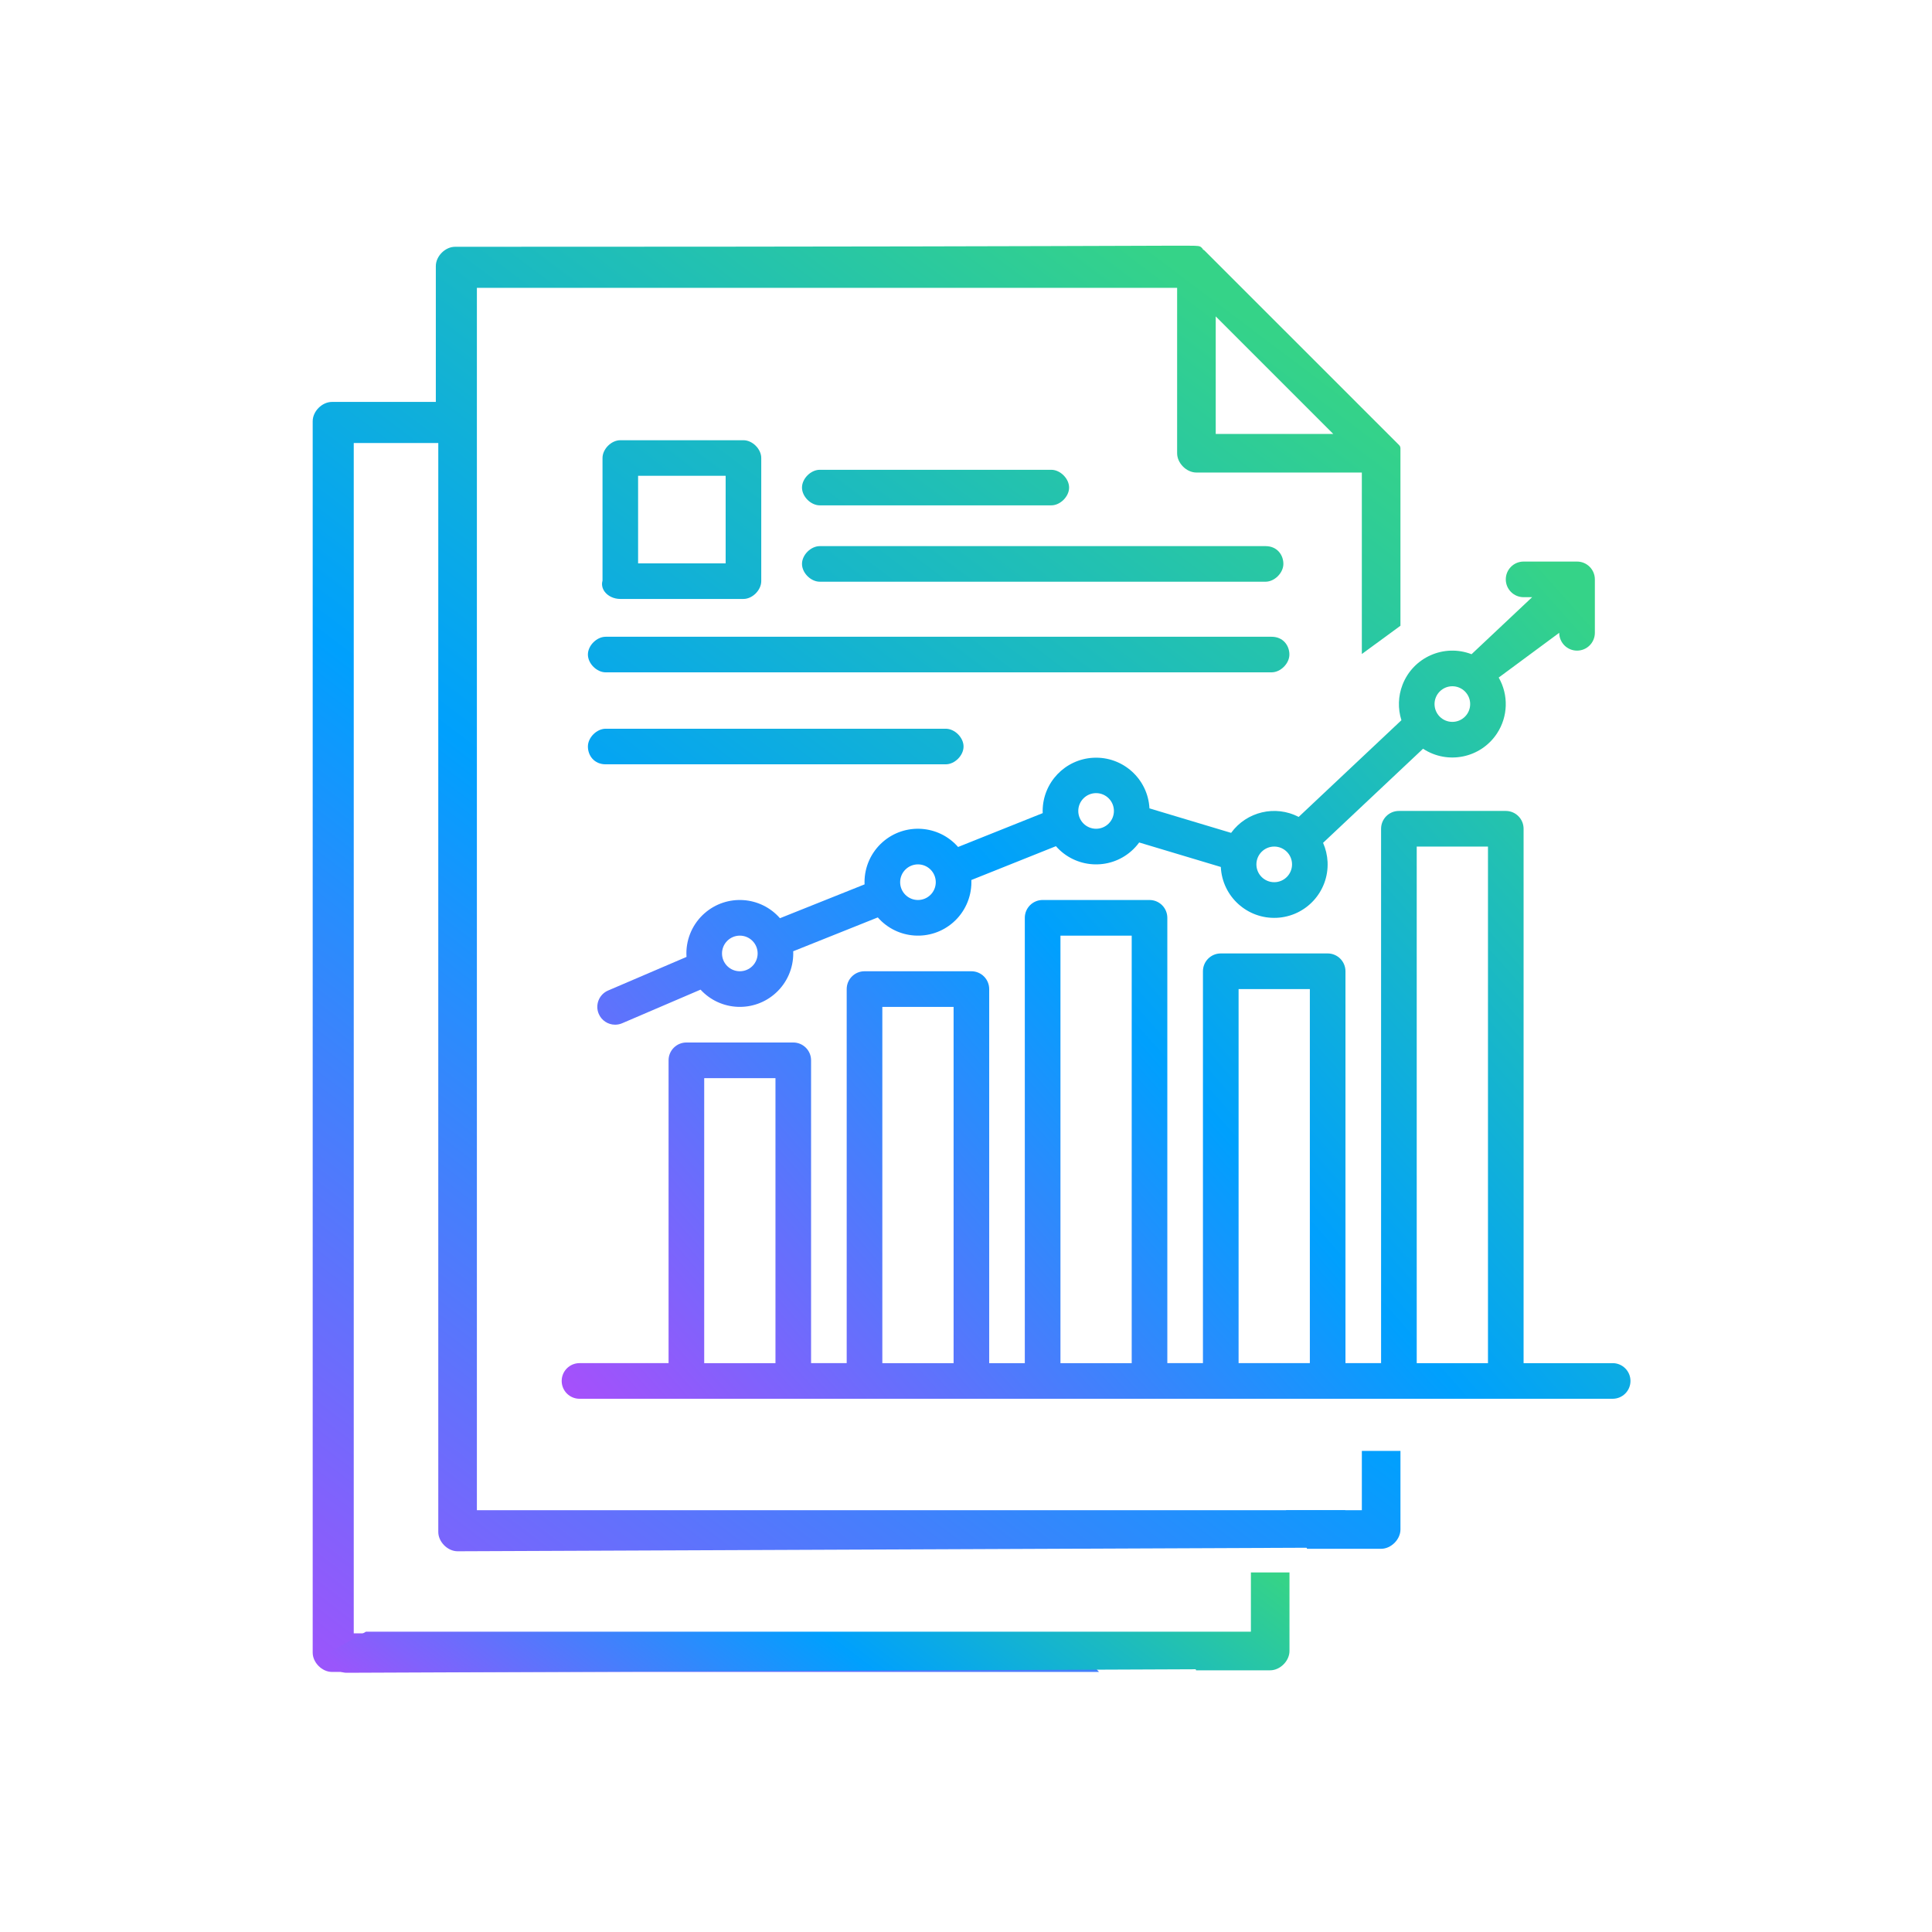 <svg width="173" height="173" viewBox="0 0 173 173" fill="none" xmlns="http://www.w3.org/2000/svg">
<path d="M121.946 135.229H115.137C115.964 136.247 116.613 137.416 117.039 138.686H123.674C124.563 138.686 125.403 137.847 125.403 136.959V129.921H121.946L121.946 135.229Z" fill="url(#paint0_linear_1360_81)"/>
<path d="M125.283 39.856L124.823 39.397C123.11 37.683 108.073 22.647 107.86 22.436C107.822 22.399 107.778 22.37 107.73 22.351C107.704 22.286 107.66 22.227 107.605 22.183C107.455 22.011 107.27 22.008 106.509 22.003C105.737 21.996 104.209 22.002 101.163 22.013C94.023 22.038 77.303 22.098 40.753 22.098C39.865 22.098 39.026 22.939 39.026 23.827V35.99H29.727C28.839 35.99 28 36.831 28 37.719V147.985C28 148.874 28.839 149.713 29.727 149.713H98.408C97.485 148.713 96.746 147.544 96.24 146.256H31.676V39.669H39.246V137.179C39.246 138.068 40.085 138.908 40.974 138.908L117.695 138.589C118.118 137.233 119.609 136.306 120.485 135.229H42.703V25.774H105.405V40.586C105.405 41.474 106.244 42.313 107.133 42.313H121.945V58.563L125.402 56.033V40.145C125.402 40.036 125.359 39.933 125.283 39.856ZM108.862 38.858V28.332L119.387 38.858H108.862Z" fill="url(#paint1_linear_1360_81)"/>
<path d="M55.544 53.363H66.571C67.235 53.363 67.895 52.699 67.895 52.039V41.012C67.895 40.352 67.235 39.69 66.571 39.69H55.544C54.884 39.69 54.222 40.35 54.222 41.012V52.038C54.002 52.7 54.663 53.363 55.544 53.363ZM56.868 42.336H65.248V50.716H56.868V42.336Z" fill="url(#paint2_linear_1360_81)"/>
<path d="M66.571 53.633H55.544C54.97 53.633 54.43 53.379 54.136 52.971C53.921 52.673 53.856 52.329 53.952 51.997V41.012C53.952 40.209 54.74 39.42 55.545 39.42H66.572C67.377 39.42 68.166 40.209 68.166 41.012V52.038C68.165 52.843 67.376 53.633 66.571 53.633ZM55.544 39.959C55.033 39.959 54.492 40.5 54.492 41.011V52.038C54.492 52.068 54.486 52.095 54.478 52.123C54.402 52.349 54.488 52.536 54.574 52.655C54.768 52.925 55.14 53.093 55.544 53.093H66.571C67.083 53.093 67.625 52.55 67.625 52.038V41.012C67.625 40.501 67.083 39.96 66.571 39.96H55.544V39.959ZM65.248 50.986H56.869C56.72 50.986 56.598 50.865 56.598 50.716V42.335C56.598 42.186 56.72 42.065 56.869 42.065H65.248C65.397 42.065 65.519 42.186 65.519 42.335V50.716C65.519 50.865 65.398 50.986 65.248 50.986ZM57.138 50.446H64.978V42.606H57.138V50.446Z" fill="url(#paint3_linear_1360_81)"/>
<path d="M73.409 42.336C72.749 42.336 72.085 42.996 72.085 43.658C72.085 44.319 72.749 44.981 73.409 44.981H94.138C94.802 44.981 95.462 44.321 95.462 43.658C95.462 42.998 94.802 42.336 94.138 42.336H73.409Z" fill="url(#paint4_linear_1360_81)"/>
<path d="M94.137 45.251H73.408C72.603 45.251 71.814 44.462 71.814 43.659C71.814 42.855 72.603 42.067 73.408 42.067H94.137C94.942 42.067 95.732 42.855 95.732 43.659C95.732 44.462 94.942 45.251 94.137 45.251ZM73.408 42.607C72.896 42.607 72.354 43.147 72.354 43.659C72.354 44.17 72.896 44.711 73.408 44.711H94.137C94.65 44.711 95.192 44.17 95.192 43.659C95.192 43.147 94.65 42.607 94.137 42.607H73.408Z" fill="url(#paint5_linear_1360_81)"/>
<path d="M113.324 49.172H73.409C72.749 49.172 72.085 49.833 72.085 50.495C72.085 51.158 72.749 51.819 73.409 51.819H113.324C113.985 51.819 114.648 51.158 114.648 50.495C114.648 49.833 114.207 49.172 113.324 49.172Z" fill="url(#paint6_linear_1360_81)"/>
<path d="M113.324 52.089H73.408C72.603 52.089 71.814 51.3 71.814 50.495C71.814 49.691 72.603 48.903 73.408 48.903H113.324C114.371 48.903 114.919 49.703 114.919 50.495C114.919 51.3 114.129 52.089 113.324 52.089ZM73.408 49.443C72.896 49.443 72.354 49.983 72.354 50.495C72.354 51.007 72.896 51.549 73.408 51.549H113.324C113.836 51.549 114.379 51.007 114.379 50.495C114.379 49.971 114.053 49.443 113.324 49.443H73.408Z" fill="url(#paint7_linear_1360_81)"/>
<path d="M54.237 68.17H84.686C85.35 68.17 86.01 67.506 86.01 66.846C86.01 66.185 85.35 65.523 84.686 65.523H54.237C53.576 65.523 52.913 66.184 52.913 66.846C52.913 67.506 53.354 68.17 54.237 68.17Z" fill="url(#paint8_linear_1360_81)"/>
<path d="M84.686 68.44H54.237C53.19 68.44 52.643 67.638 52.643 66.846C52.643 66.042 53.432 65.254 54.237 65.254H84.686C85.491 65.254 86.281 66.042 86.281 66.846C86.281 67.651 85.491 68.44 84.686 68.44ZM54.237 65.794C53.725 65.794 53.183 66.334 53.183 66.846C53.183 67.371 53.509 67.9 54.237 67.9H84.686C85.199 67.9 85.741 67.358 85.741 66.846C85.741 66.334 85.199 65.794 84.686 65.794H54.237Z" fill="url(#paint9_linear_1360_81)"/>
<path d="M113.863 57.287H54.237C53.576 57.287 52.913 57.948 52.913 58.61C52.913 59.271 53.576 59.934 54.237 59.934H113.863C114.524 59.934 115.187 59.27 115.187 58.61C115.187 57.949 114.746 57.287 113.863 57.287Z" fill="url(#paint10_linear_1360_81)"/>
<path d="M113.864 60.204H54.237C53.432 60.204 52.643 59.415 52.643 58.61C52.643 57.807 53.432 57.018 54.237 57.018H113.864C114.91 57.018 115.458 57.818 115.458 58.61C115.458 59.415 114.669 60.204 113.864 60.204ZM54.237 57.558C53.725 57.558 53.183 58.099 53.183 58.61C53.183 59.122 53.725 59.664 54.237 59.664H113.864C114.376 59.664 114.918 59.122 114.918 58.61C114.918 58.086 114.592 57.558 113.864 57.558H54.237Z" fill="url(#paint11_linear_1360_81)"/>
<path d="M144.405 122.062H136.429V74.21C136.429 73.33 135.716 72.615 134.834 72.615H125.264C124.382 72.615 123.668 73.329 123.668 74.21V122.061H120.479V86.971C120.479 86.089 119.765 85.375 118.883 85.375H109.313C108.431 85.375 107.717 86.089 107.717 86.971V122.061H104.528V82.186C104.528 81.305 103.814 80.59 102.932 80.59H93.362C92.481 80.59 91.766 81.304 91.766 82.186V122.062H88.577V88.566C88.577 87.685 87.863 86.971 86.982 86.971H77.412C76.532 86.971 75.817 87.684 75.817 88.566V122.061H72.627V94.945C72.627 94.065 71.914 93.35 71.032 93.35H61.462C60.582 93.35 59.867 94.064 59.867 94.945V122.061H51.892C51.011 122.061 50.296 122.775 50.296 123.657C50.296 124.537 51.01 125.252 51.892 125.252H144.405C145.286 125.252 146 124.538 146 123.657C146 122.777 145.286 122.062 144.405 122.062ZM63.058 122.062V96.541H69.439V122.062H63.058ZM79.008 122.062V90.161H85.389V122.062H79.008ZM94.958 122.062V83.781H101.338V122.062H94.958ZM110.909 122.062V88.566H117.29V122.061H110.909V122.062ZM126.86 122.062V75.805H133.24V122.062H126.86Z" fill="url(#paint12_linear_1360_81)"/>
<path d="M139.62 56.665C139.62 57.546 140.334 58.26 141.216 58.26C142.097 58.26 142.811 57.546 142.811 56.665V51.88C142.811 50.999 142.097 50.285 141.216 50.285H136.431C135.549 50.285 134.835 50.998 134.835 51.88C134.835 52.761 135.549 53.475 136.431 53.475H137.194L131.769 58.581C129.303 57.63 126.535 58.859 125.585 61.325C125.194 62.339 125.16 63.456 125.489 64.492L116.29 73.15C114.198 72.067 111.628 72.674 110.239 74.579L102.928 72.385C102.791 69.747 100.543 67.717 97.903 67.853C95.365 67.984 93.373 70.076 93.364 72.617C93.364 72.682 93.366 72.747 93.369 72.811L85.792 75.842C84.052 73.855 81.031 73.655 79.044 75.395C78.007 76.304 77.412 77.617 77.413 78.997C77.413 79.062 77.415 79.126 77.418 79.191L69.841 82.221C68.101 80.234 65.08 80.034 63.093 81.775C62.056 82.683 61.461 83.996 61.462 85.376C61.462 85.481 61.467 85.584 61.473 85.687L54.453 88.695C53.642 89.042 53.268 89.98 53.615 90.789C53.866 91.376 54.443 91.756 55.082 91.756C55.297 91.756 55.51 91.712 55.709 91.627L62.73 88.617C64.519 90.561 67.544 90.686 69.487 88.897C70.472 87.991 71.033 86.713 71.031 85.375C71.031 85.31 71.029 85.245 71.026 85.181L78.602 82.15C80.343 84.137 83.364 84.337 85.35 82.597C86.388 81.688 86.983 80.375 86.982 78.995C86.982 78.93 86.98 78.865 86.977 78.801L94.553 75.771C96.291 77.756 99.31 77.955 101.294 76.218C101.559 75.986 101.799 75.724 102.007 75.439L109.318 77.632C109.443 80.272 111.685 82.31 114.324 82.185C116.964 82.06 119.002 79.818 118.877 77.178C118.848 76.59 118.712 76.011 118.474 75.471L127.427 67.045C129.634 68.494 132.599 67.88 134.049 65.673C135.038 64.167 135.096 62.234 134.201 60.671M130.05 61.45C130.931 61.45 131.646 62.164 131.646 63.045C131.646 63.926 130.932 64.64 130.05 64.64C129.169 64.64 128.455 63.926 128.455 63.045C128.456 62.165 129.17 61.451 130.05 61.45ZM114.1 75.805C114.981 75.805 115.695 76.519 115.695 77.401C115.695 78.282 114.981 78.996 114.1 78.996C113.218 78.996 112.504 78.282 112.504 77.401C112.506 76.52 113.219 75.806 114.1 75.805ZM98.149 71.02C99.03 71.02 99.745 71.734 99.745 72.616C99.745 73.497 99.031 74.211 98.149 74.211C97.268 74.211 96.554 73.497 96.554 72.616C96.555 71.734 97.269 71.021 98.149 71.02ZM82.198 77.4C83.079 77.4 83.793 78.114 83.793 78.995C83.793 79.877 83.079 80.59 82.198 80.59C81.317 80.59 80.603 79.877 80.603 78.995C80.604 78.115 81.318 77.402 82.198 77.4ZM66.248 83.781C67.128 83.781 67.843 84.495 67.843 85.376C67.843 86.257 67.129 86.971 66.248 86.971C65.366 86.971 64.652 86.258 64.652 85.376C64.653 84.496 65.368 83.782 66.248 83.781Z" fill="url(#paint13_linear_1360_81)"/>
<path d="M112.011 140.802V146.11H110.55H105.201H32.768L29.311 148.06C29.311 148.949 30.15 149.788 31.038 149.788L107.069 149.473C107.08 149.505 107.092 149.535 107.102 149.567H113.737C114.626 149.567 115.466 148.728 115.466 147.839V140.802H112.011Z" fill="url(#paint14_linear_1360_81)"/>
<defs>
<linearGradient id="paint0_linear_1360_81" x1="75.402" y1="195.96" x2="169.085" y2="71.505" gradientUnits="userSpaceOnUse">
<stop stop-color="#AE4CFB"/>
<stop offset="0.531" stop-color="#00A0FD"/>
<stop offset="1" stop-color="#35D388"/>
</linearGradient>
<linearGradient id="paint1_linear_1360_81" x1="21.929" y1="155.709" x2="115.612" y2="31.254" gradientUnits="userSpaceOnUse">
<stop stop-color="#AE4CFB"/>
<stop offset="0.531" stop-color="#00A0FD"/>
<stop offset="1" stop-color="#35D388"/>
</linearGradient>
<linearGradient id="paint2_linear_1360_81" x1="-5.555" y1="135.02" x2="88.128" y2="10.565" gradientUnits="userSpaceOnUse">
<stop stop-color="#AE4CFB"/>
<stop offset="0.531" stop-color="#00A0FD"/>
<stop offset="1" stop-color="#35D388"/>
</linearGradient>
<linearGradient id="paint3_linear_1360_81" x1="-5.555" y1="135.02" x2="88.128" y2="10.565" gradientUnits="userSpaceOnUse">
<stop stop-color="#AE4CFB"/>
<stop offset="0.531" stop-color="#00A0FD"/>
<stop offset="1" stop-color="#35D388"/>
</linearGradient>
<linearGradient id="paint4_linear_1360_81" x1="7.566" y1="144.897" x2="101.25" y2="20.442" gradientUnits="userSpaceOnUse">
<stop stop-color="#AE4CFB"/>
<stop offset="0.531" stop-color="#00A0FD"/>
<stop offset="1" stop-color="#35D388"/>
</linearGradient>
<linearGradient id="paint5_linear_1360_81" x1="7.566" y1="144.897" x2="101.25" y2="20.441" gradientUnits="userSpaceOnUse">
<stop stop-color="#AE4CFB"/>
<stop offset="0.531" stop-color="#00A0FD"/>
<stop offset="1" stop-color="#35D388"/>
</linearGradient>
<linearGradient id="paint6_linear_1360_81" x1="16.974" y1="151.979" x2="110.657" y2="27.524" gradientUnits="userSpaceOnUse">
<stop stop-color="#AE4CFB"/>
<stop offset="0.531" stop-color="#00A0FD"/>
<stop offset="1" stop-color="#35D388"/>
</linearGradient>
<linearGradient id="paint7_linear_1360_81" x1="16.974" y1="151.979" x2="110.657" y2="27.524" gradientUnits="userSpaceOnUse">
<stop stop-color="#AE4CFB"/>
<stop offset="0.531" stop-color="#00A0FD"/>
<stop offset="1" stop-color="#35D388"/>
</linearGradient>
<linearGradient id="paint8_linear_1360_81" x1="9.572" y1="146.407" x2="103.255" y2="21.952" gradientUnits="userSpaceOnUse">
<stop stop-color="#AE4CFB"/>
<stop offset="0.531" stop-color="#00A0FD"/>
<stop offset="1" stop-color="#35D388"/>
</linearGradient>
<linearGradient id="paint9_linear_1360_81" x1="9.573" y1="146.407" x2="103.256" y2="21.953" gradientUnits="userSpaceOnUse">
<stop stop-color="#AE4CFB"/>
<stop offset="0.531" stop-color="#00A0FD"/>
<stop offset="1" stop-color="#35D388"/>
</linearGradient>
<linearGradient id="paint10_linear_1360_81" x1="14.927" y1="150.438" x2="108.61" y2="25.983" gradientUnits="userSpaceOnUse">
<stop stop-color="#AE4CFB"/>
<stop offset="0.531" stop-color="#00A0FD"/>
<stop offset="1" stop-color="#35D388"/>
</linearGradient>
<linearGradient id="paint11_linear_1360_81" x1="14.928" y1="150.438" x2="108.611" y2="25.984" gradientUnits="userSpaceOnUse">
<stop stop-color="#AE4CFB"/>
<stop offset="0.531" stop-color="#00A0FD"/>
<stop offset="1" stop-color="#35D388"/>
</linearGradient>
<linearGradient id="paint12_linear_1360_81" x1="63.979" y1="143.904" x2="151.802" y2="65.893" gradientUnits="userSpaceOnUse">
<stop stop-color="#AE4CFB"/>
<stop offset="0.531" stop-color="#00A0FD"/>
<stop offset="1" stop-color="#35D388"/>
</linearGradient>
<linearGradient id="paint13_linear_1360_81" x1="44.277" y1="121.723" x2="132.101" y2="43.712" gradientUnits="userSpaceOnUse">
<stop stop-color="#AE4CFB"/>
<stop offset="0.531" stop-color="#00A0FD"/>
<stop offset="1" stop-color="#35D388"/>
</linearGradient>
<linearGradient id="paint14_linear_1360_81" x1="54.331" y1="172.201" x2="90.956" y2="123.546" gradientUnits="userSpaceOnUse">
<stop stop-color="#AE4CFB"/>
<stop offset="0.531" stop-color="#00A0FD"/>
<stop offset="1" stop-color="#35D388"/>
</linearGradient>
</defs>
</svg>
